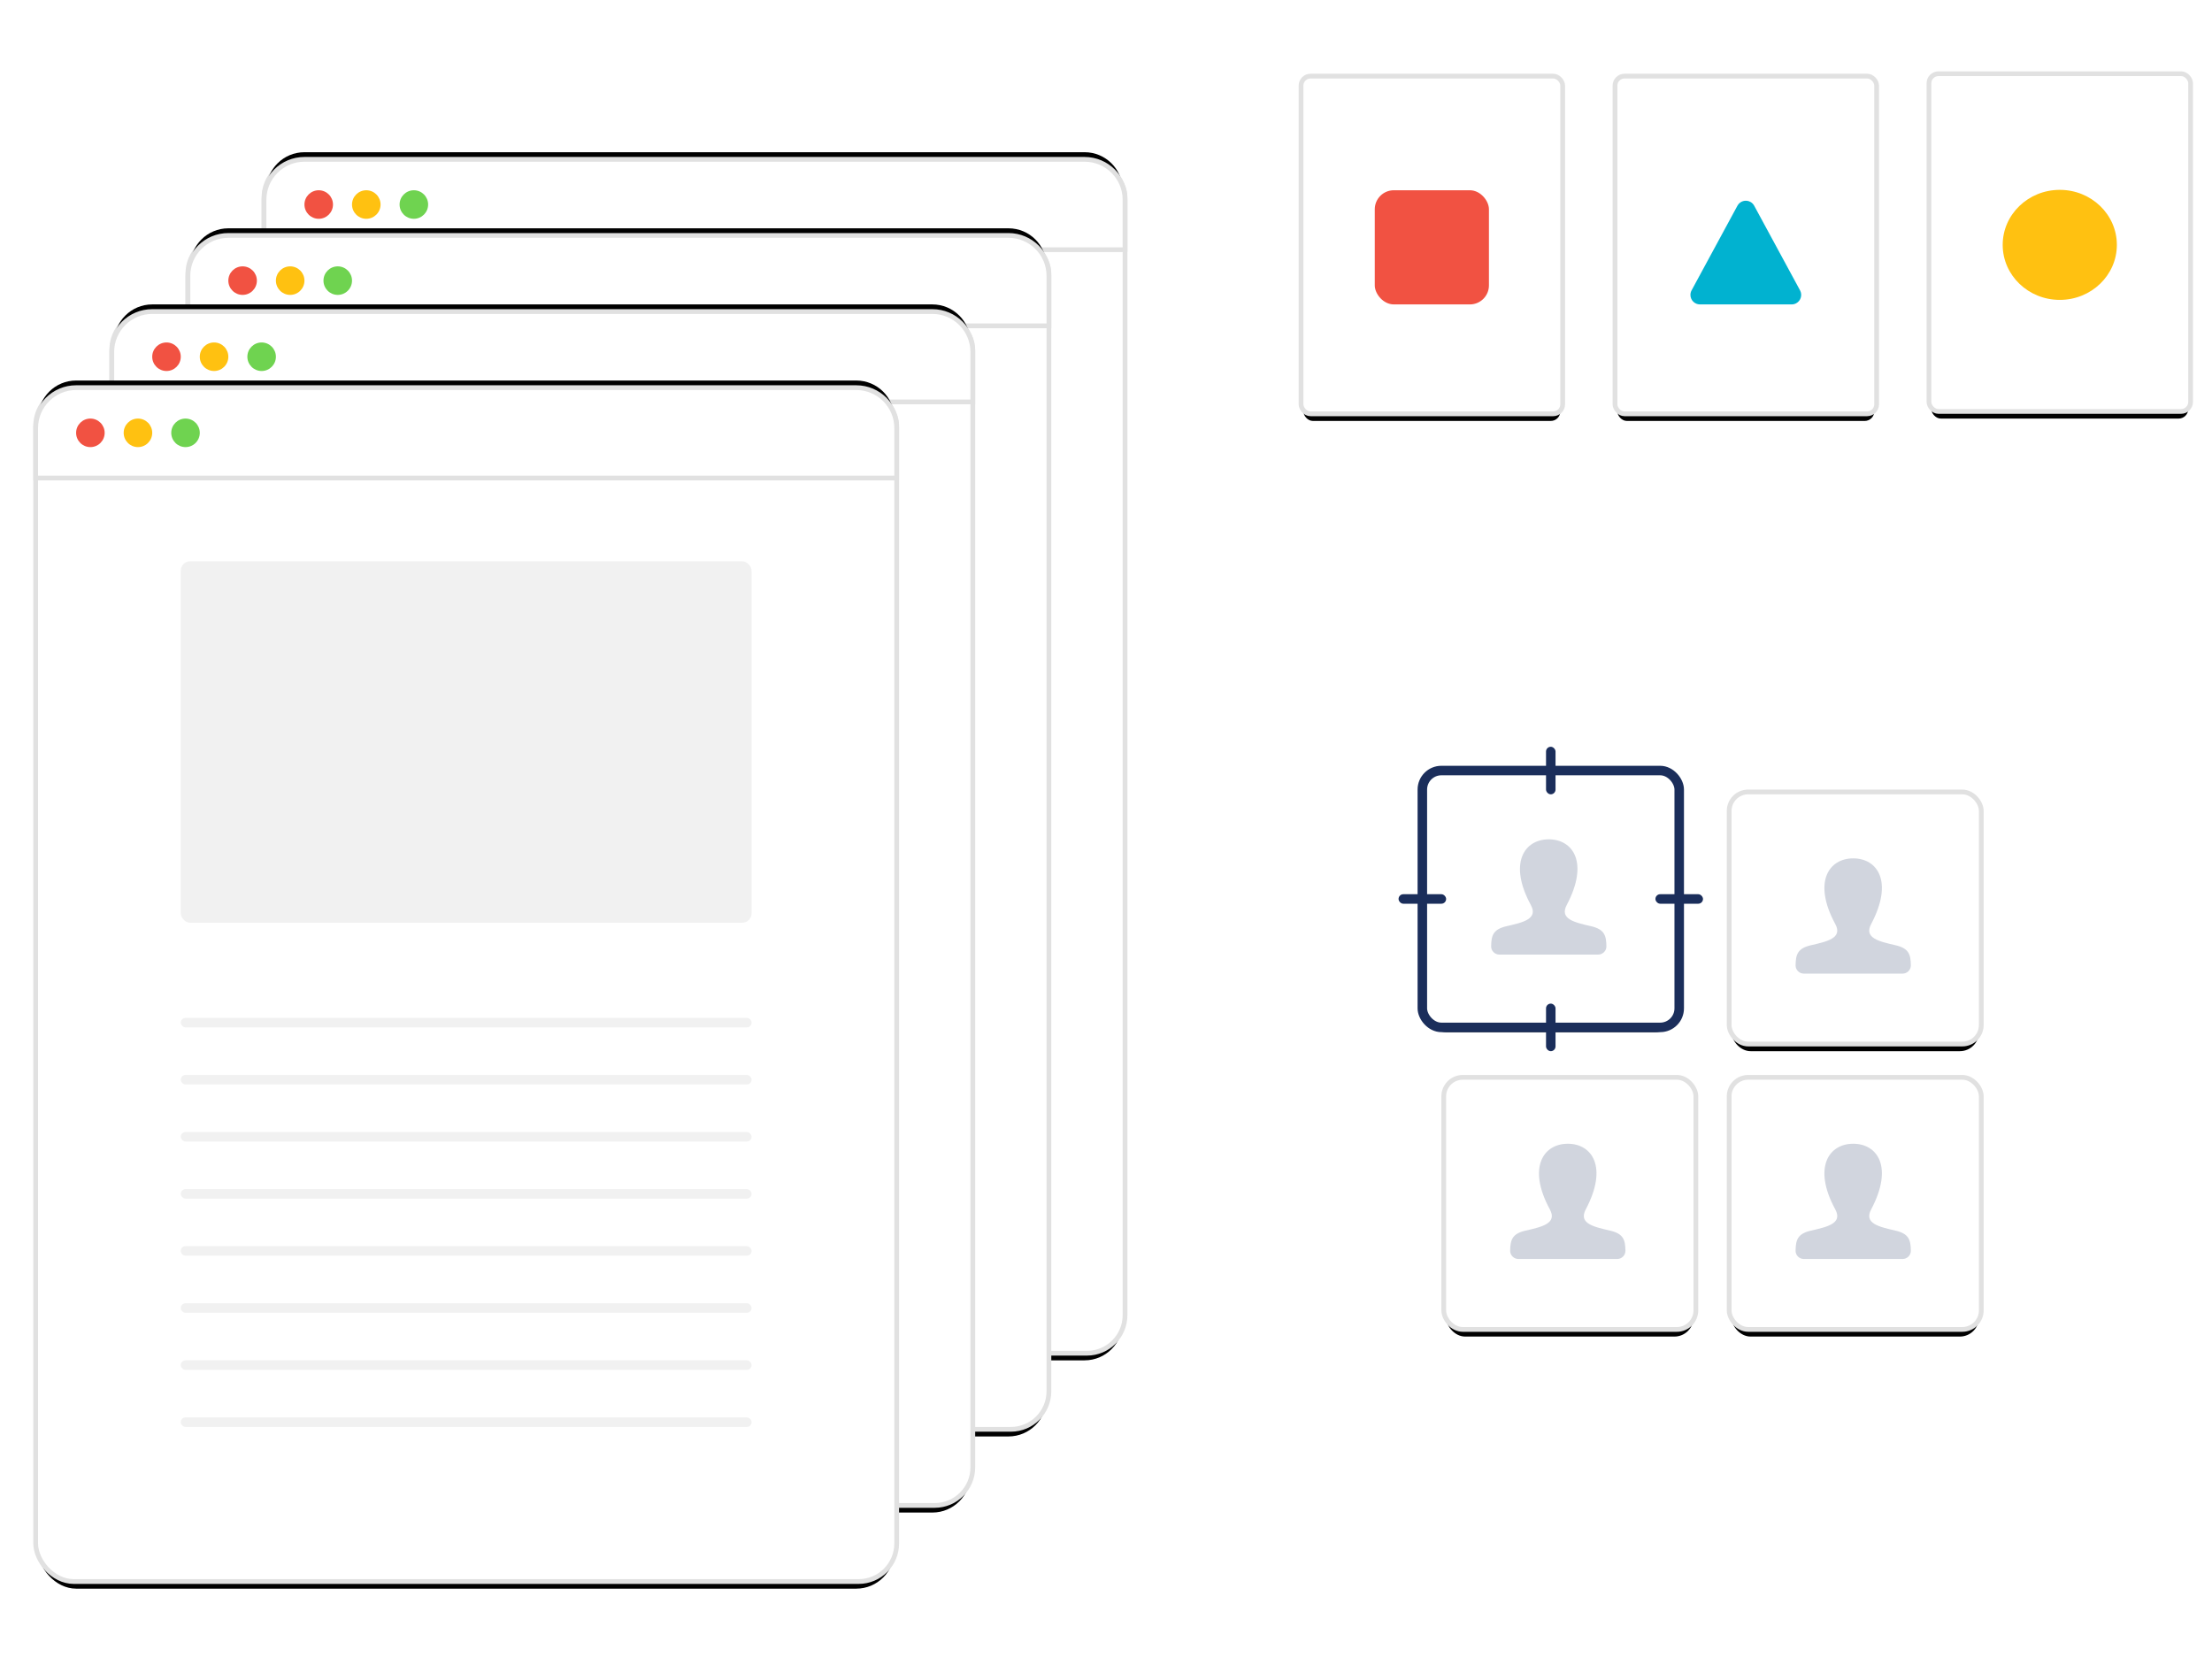 <svg xmlns="http://www.w3.org/2000/svg" xmlns:xlink="http://www.w3.org/1999/xlink" width="465" height="350" viewBox="0 0 465 350">
  <defs>
    <rect id="recurring-newsletters-b" width="180" height="250" x="0" y="0" rx="8"/>
    <filter id="recurring-newsletters-a" width="112.2%" height="108.8%" x="-6.1%" y="-3.6%" filterUnits="objectBoundingBox">
      <feMorphology in="SourceAlpha" operator="dilate" radius="1" result="shadowSpreadOuter1"/>
      <feOffset dy="2" in="shadowSpreadOuter1" result="shadowOffsetOuter1"/>
      <feGaussianBlur in="shadowOffsetOuter1" result="shadowBlurOuter1" stdDeviation="3"/>
      <feComposite in="shadowBlurOuter1" in2="SourceAlpha" operator="out" result="shadowBlurOuter1"/>
      <feColorMatrix in="shadowBlurOuter1" values="0 0 0 0 0.208   0 0 0 0 0.259   0 0 0 0 0.329  0 0 0 0.101 0"/>
    </filter>
    <path id="recurring-newsletters-d" d="M0,0 L180,0 L180,10 C180,14.418 176.418,18 172,18 L8,18 C3.582,18 5.41083001e-16,14.418 0,10 L0,0 L0,0 Z"/>
    <filter id="recurring-newsletters-c" width="112.2%" height="222.2%" x="-6.1%" y="-50%" filterUnits="objectBoundingBox">
      <feMorphology in="SourceAlpha" operator="dilate" radius="1" result="shadowSpreadOuter1"/>
      <feOffset dy="2" in="shadowSpreadOuter1" result="shadowOffsetOuter1"/>
      <feGaussianBlur in="shadowOffsetOuter1" result="shadowBlurOuter1" stdDeviation="3"/>
      <feComposite in="shadowBlurOuter1" in2="SourceAlpha" operator="out" result="shadowBlurOuter1"/>
      <feColorMatrix in="shadowBlurOuter1" values="0 0 0 0 0.208   0 0 0 0 0.259   0 0 0 0 0.329  0 0 0 0.101 0"/>
    </filter>
    <rect id="recurring-newsletters-f" width="180" height="250" x="0" y="0" rx="8"/>
    <filter id="recurring-newsletters-e" width="112.2%" height="108.8%" x="-6.1%" y="-3.6%" filterUnits="objectBoundingBox">
      <feMorphology in="SourceAlpha" operator="dilate" radius="1" result="shadowSpreadOuter1"/>
      <feOffset dy="2" in="shadowSpreadOuter1" result="shadowOffsetOuter1"/>
      <feGaussianBlur in="shadowOffsetOuter1" result="shadowBlurOuter1" stdDeviation="3"/>
      <feComposite in="shadowBlurOuter1" in2="SourceAlpha" operator="out" result="shadowBlurOuter1"/>
      <feColorMatrix in="shadowBlurOuter1" values="0 0 0 0 0.208   0 0 0 0 0.259   0 0 0 0 0.329  0 0 0 0.101 0"/>
    </filter>
    <path id="recurring-newsletters-h" d="M0,0 L180,0 L180,10 C180,14.418 176.418,18 172,18 L8,18 C3.582,18 5.41083001e-16,14.418 0,10 L0,0 L0,0 Z"/>
    <filter id="recurring-newsletters-g" width="112.2%" height="222.2%" x="-6.1%" y="-50%" filterUnits="objectBoundingBox">
      <feMorphology in="SourceAlpha" operator="dilate" radius="1" result="shadowSpreadOuter1"/>
      <feOffset dy="2" in="shadowSpreadOuter1" result="shadowOffsetOuter1"/>
      <feGaussianBlur in="shadowOffsetOuter1" result="shadowBlurOuter1" stdDeviation="3"/>
      <feComposite in="shadowBlurOuter1" in2="SourceAlpha" operator="out" result="shadowBlurOuter1"/>
      <feColorMatrix in="shadowBlurOuter1" values="0 0 0 0 0.208   0 0 0 0 0.259   0 0 0 0 0.329  0 0 0 0.101 0"/>
    </filter>
    <rect id="recurring-newsletters-j" width="180" height="250" x="0" y="0" rx="8"/>
    <filter id="recurring-newsletters-i" width="112.2%" height="108.8%" x="-6.1%" y="-3.6%" filterUnits="objectBoundingBox">
      <feMorphology in="SourceAlpha" operator="dilate" radius="1" result="shadowSpreadOuter1"/>
      <feOffset dy="2" in="shadowSpreadOuter1" result="shadowOffsetOuter1"/>
      <feGaussianBlur in="shadowOffsetOuter1" result="shadowBlurOuter1" stdDeviation="3"/>
      <feComposite in="shadowBlurOuter1" in2="SourceAlpha" operator="out" result="shadowBlurOuter1"/>
      <feColorMatrix in="shadowBlurOuter1" values="0 0 0 0 0.208   0 0 0 0 0.259   0 0 0 0 0.329  0 0 0 0.101 0"/>
    </filter>
    <path id="recurring-newsletters-l" d="M0,0 L180,0 L180,10 C180,14.418 176.418,18 172,18 L8,18 C3.582,18 5.41083001e-16,14.418 0,10 L0,0 L0,0 Z"/>
    <filter id="recurring-newsletters-k" width="112.2%" height="222.2%" x="-6.1%" y="-50%" filterUnits="objectBoundingBox">
      <feMorphology in="SourceAlpha" operator="dilate" radius="1" result="shadowSpreadOuter1"/>
      <feOffset dy="2" in="shadowSpreadOuter1" result="shadowOffsetOuter1"/>
      <feGaussianBlur in="shadowOffsetOuter1" result="shadowBlurOuter1" stdDeviation="3"/>
      <feComposite in="shadowBlurOuter1" in2="SourceAlpha" operator="out" result="shadowBlurOuter1"/>
      <feColorMatrix in="shadowBlurOuter1" values="0 0 0 0 0.208   0 0 0 0 0.259   0 0 0 0 0.329  0 0 0 0.101 0"/>
    </filter>
    <rect id="recurring-newsletters-n" width="180" height="250" x="0" y="0" rx="8"/>
    <filter id="recurring-newsletters-m" width="112.2%" height="108.8%" x="-6.1%" y="-3.6%" filterUnits="objectBoundingBox">
      <feMorphology in="SourceAlpha" operator="dilate" radius="1" result="shadowSpreadOuter1"/>
      <feOffset dy="2" in="shadowSpreadOuter1" result="shadowOffsetOuter1"/>
      <feGaussianBlur in="shadowOffsetOuter1" result="shadowBlurOuter1" stdDeviation="3"/>
      <feComposite in="shadowBlurOuter1" in2="SourceAlpha" operator="out" result="shadowBlurOuter1"/>
      <feColorMatrix in="shadowBlurOuter1" values="0 0 0 0 0.208   0 0 0 0 0.259   0 0 0 0 0.329  0 0 0 0.101 0"/>
    </filter>
    <path id="recurring-newsletters-p" d="M0,0 L180,0 L180,10 C180,14.418 176.418,18 172,18 L8,18 C3.582,18 5.41083001e-16,14.418 0,10 L0,0 L0,0 Z"/>
    <filter id="recurring-newsletters-o" width="112.2%" height="222.2%" x="-6.1%" y="-50%" filterUnits="objectBoundingBox">
      <feMorphology in="SourceAlpha" operator="dilate" radius="1" result="shadowSpreadOuter1"/>
      <feOffset dy="2" in="shadowSpreadOuter1" result="shadowOffsetOuter1"/>
      <feGaussianBlur in="shadowOffsetOuter1" result="shadowBlurOuter1" stdDeviation="3"/>
      <feComposite in="shadowBlurOuter1" in2="SourceAlpha" operator="out" result="shadowBlurOuter1"/>
      <feColorMatrix in="shadowBlurOuter1" values="0 0 0 0 0.208   0 0 0 0 0.259   0 0 0 0 0.329  0 0 0 0.101 0"/>
    </filter>
    <rect id="recurring-newsletters-r" width="52" height="52" x="6" y="6" rx="4"/>
    <filter id="recurring-newsletters-q" width="146.2%" height="146.2%" x="-23.1%" y="-19.2%" filterUnits="objectBoundingBox">
      <feMorphology in="SourceAlpha" operator="dilate" radius="2" result="shadowSpreadOuter1"/>
      <feOffset dy="2" in="shadowSpreadOuter1" result="shadowOffsetOuter1"/>
      <feGaussianBlur in="shadowOffsetOuter1" result="shadowBlurOuter1" stdDeviation="3"/>
      <feComposite in="shadowBlurOuter1" in2="SourceAlpha" operator="out" result="shadowBlurOuter1"/>
      <feColorMatrix in="shadowBlurOuter1" values="0 0 0 0 0.208   0 0 0 0 0.259   0 0 0 0 0.329  0 0 0 0.101 0"/>
    </filter>
    <rect id="recurring-newsletters-t" width="52" height="52" x="0" y="0" rx="4"/>
    <filter id="recurring-newsletters-s" width="142.3%" height="142.3%" x="-21.2%" y="-17.3%" filterUnits="objectBoundingBox">
      <feMorphology in="SourceAlpha" operator="dilate" radius="1" result="shadowSpreadOuter1"/>
      <feOffset dy="2" in="shadowSpreadOuter1" result="shadowOffsetOuter1"/>
      <feGaussianBlur in="shadowOffsetOuter1" result="shadowBlurOuter1" stdDeviation="3"/>
      <feComposite in="shadowBlurOuter1" in2="SourceAlpha" operator="out" result="shadowBlurOuter1"/>
      <feColorMatrix in="shadowBlurOuter1" values="0 0 0 0 0.208   0 0 0 0 0.259   0 0 0 0 0.329  0 0 0 0.101 0"/>
    </filter>
    <rect id="recurring-newsletters-v" width="52" height="52" x="0" y="0" rx="4"/>
    <filter id="recurring-newsletters-u" width="142.3%" height="142.3%" x="-21.2%" y="-17.3%" filterUnits="objectBoundingBox">
      <feMorphology in="SourceAlpha" operator="dilate" radius="1" result="shadowSpreadOuter1"/>
      <feOffset dy="2" in="shadowSpreadOuter1" result="shadowOffsetOuter1"/>
      <feGaussianBlur in="shadowOffsetOuter1" result="shadowBlurOuter1" stdDeviation="3"/>
      <feComposite in="shadowBlurOuter1" in2="SourceAlpha" operator="out" result="shadowBlurOuter1"/>
      <feColorMatrix in="shadowBlurOuter1" values="0 0 0 0 0.208   0 0 0 0 0.259   0 0 0 0 0.329  0 0 0 0.101 0"/>
    </filter>
    <rect id="recurring-newsletters-x" width="52" height="52" x="0" y="0" rx="4"/>
    <filter id="recurring-newsletters-w" width="142.3%" height="142.3%" x="-21.2%" y="-17.3%" filterUnits="objectBoundingBox">
      <feMorphology in="SourceAlpha" operator="dilate" radius="1" result="shadowSpreadOuter1"/>
      <feOffset dy="2" in="shadowSpreadOuter1" result="shadowOffsetOuter1"/>
      <feGaussianBlur in="shadowOffsetOuter1" result="shadowBlurOuter1" stdDeviation="3"/>
      <feComposite in="shadowBlurOuter1" in2="SourceAlpha" operator="out" result="shadowBlurOuter1"/>
      <feColorMatrix in="shadowBlurOuter1" values="0 0 0 0 0.208   0 0 0 0 0.259   0 0 0 0 0.329  0 0 0 0.101 0"/>
    </filter>
    <rect id="recurring-newsletters-z" width="54" height="70" x="0" y=".5" rx="2"/>
    <filter id="recurring-newsletters-y" width="140.7%" height="131.4%" x="-20.4%" y="-12.9%" filterUnits="objectBoundingBox">
      <feMorphology in="SourceAlpha" operator="dilate" radius="1" result="shadowSpreadOuter1"/>
      <feOffset dy="2" in="shadowSpreadOuter1" result="shadowOffsetOuter1"/>
      <feGaussianBlur in="shadowOffsetOuter1" result="shadowBlurOuter1" stdDeviation="3"/>
      <feComposite in="shadowBlurOuter1" in2="SourceAlpha" operator="out" result="shadowBlurOuter1"/>
      <feColorMatrix in="shadowBlurOuter1" values="0 0 0 0 0.208   0 0 0 0 0.259   0 0 0 0 0.329  0 0 0 0.101 0"/>
    </filter>
    <rect id="recurring-newsletters-B" width="54" height="70" x="0" y=".5" rx="2"/>
    <filter id="recurring-newsletters-A" width="140.7%" height="131.4%" x="-20.4%" y="-12.9%" filterUnits="objectBoundingBox">
      <feMorphology in="SourceAlpha" operator="dilate" radius="1" result="shadowSpreadOuter1"/>
      <feOffset dy="2" in="shadowSpreadOuter1" result="shadowOffsetOuter1"/>
      <feGaussianBlur in="shadowOffsetOuter1" result="shadowBlurOuter1" stdDeviation="3"/>
      <feComposite in="shadowBlurOuter1" in2="SourceAlpha" operator="out" result="shadowBlurOuter1"/>
      <feColorMatrix in="shadowBlurOuter1" values="0 0 0 0 0.208   0 0 0 0 0.259   0 0 0 0 0.329  0 0 0 0.101 0"/>
    </filter>
    <rect id="recurring-newsletters-D" width="54" height="70" x="0" y="0" rx="2"/>
    <filter id="recurring-newsletters-C" width="140.7%" height="131.4%" x="-20.4%" y="-12.9%" filterUnits="objectBoundingBox">
      <feMorphology in="SourceAlpha" operator="dilate" radius="1" result="shadowSpreadOuter1"/>
      <feOffset dy="2" in="shadowSpreadOuter1" result="shadowOffsetOuter1"/>
      <feGaussianBlur in="shadowOffsetOuter1" result="shadowBlurOuter1" stdDeviation="3"/>
      <feComposite in="shadowBlurOuter1" in2="SourceAlpha" operator="out" result="shadowBlurOuter1"/>
      <feColorMatrix in="shadowBlurOuter1" values="0 0 0 0 0.208   0 0 0 0 0.259   0 0 0 0 0.329  0 0 0 0.101 0"/>
    </filter>
  </defs>
  <g fill="none" fill-rule="evenodd" transform="translate(8 16)">
    <g transform="translate(48 18)">
      <use fill="#000" filter="url(#recurring-newsletters-a)" xlink:href="#recurring-newsletters-b"/>
      <rect width="181" height="251" x="-.5" y="-.5" fill="#FFF" stroke="#E1E1E1" rx="8"/>
      <g transform="matrix(1 0 0 -1 0 18)">
        <use fill="#000" filter="url(#recurring-newsletters-c)" xlink:href="#recurring-newsletters-d"/>
        <path fill="#FFF" stroke="#E1E1E1" d="M-0.5,-0.5 L180.5,-0.5 L180.5,10 C180.5,14.694 176.694,18.5 172,18.5 L8,18.5 C3.306,18.5 -0.5,14.694 -0.5,10 L-0.5,-0.5 Z"/>
      </g>
      <circle cx="11" cy="9" r="3" fill="#F15242"/>
      <circle cx="31" cy="9" r="3" fill="#6FD350"/>
      <circle cx="21" cy="9" r="3" fill="#FFC111"/>
    </g>
    <g transform="translate(32 34)">
      <use fill="#000" filter="url(#recurring-newsletters-e)" xlink:href="#recurring-newsletters-f"/>
      <rect width="181" height="251" x="-.5" y="-.5" fill="#FFF" stroke="#E1E1E1" rx="8"/>
      <g transform="matrix(1 0 0 -1 0 18)">
        <use fill="#000" filter="url(#recurring-newsletters-g)" xlink:href="#recurring-newsletters-h"/>
        <path fill="#FFF" stroke="#E1E1E1" d="M-0.5,-0.5 L180.5,-0.5 L180.5,10 C180.5,14.694 176.694,18.5 172,18.5 L8,18.5 C3.306,18.5 -0.5,14.694 -0.5,10 L-0.5,-0.5 Z"/>
      </g>
      <circle cx="11" cy="9" r="3" fill="#F15242"/>
      <circle cx="31" cy="9" r="3" fill="#6FD350"/>
      <circle cx="21" cy="9" r="3" fill="#FFC111"/>
    </g>
    <g transform="translate(16 50)">
      <use fill="#000" filter="url(#recurring-newsletters-i)" xlink:href="#recurring-newsletters-j"/>
      <rect width="181" height="251" x="-.5" y="-.5" fill="#FFF" stroke="#E1E1E1" rx="8"/>
      <g transform="matrix(1 0 0 -1 0 18)">
        <use fill="#000" filter="url(#recurring-newsletters-k)" xlink:href="#recurring-newsletters-l"/>
        <path fill="#FFF" stroke="#E1E1E1" d="M-0.5,-0.5 L180.5,-0.5 L180.5,10 C180.5,14.694 176.694,18.5 172,18.5 L8,18.5 C3.306,18.5 -0.5,14.694 -0.5,10 L-0.5,-0.5 Z"/>
      </g>
      <circle cx="11" cy="9" r="3" fill="#F15242"/>
      <circle cx="31" cy="9" r="3" fill="#6FD350"/>
      <circle cx="21" cy="9" r="3" fill="#FFC111"/>
    </g>
    <g transform="translate(0 66)">
      <use fill="#000" filter="url(#recurring-newsletters-m)" xlink:href="#recurring-newsletters-n"/>
      <rect width="181" height="251" x="-.5" y="-.5" fill="#FFF" stroke="#E1E1E1" rx="8"/>
      <rect width="120" height="76" x="30" y="36" fill="#F1F1F1" rx="2"/>
      <rect width="120" height="2" x="30" y="144" fill="#F1F1F1" rx="1"/>
      <rect width="120" height="2" x="30" y="156" fill="#F1F1F1" rx="1"/>
      <rect width="120" height="2" x="30" y="132" fill="#F1F1F1" rx="1"/>
      <rect width="120" height="2" x="30" y="168" fill="#F1F1F1" rx="1"/>
      <rect width="120" height="2" x="30" y="180" fill="#F1F1F1" rx="1"/>
      <rect width="120" height="2" x="30" y="192" fill="#F1F1F1" rx="1"/>
      <rect width="120" height="2" x="30" y="204" fill="#F1F1F1" rx="1"/>
      <rect width="120" height="2" x="30" y="216" fill="#F1F1F1" rx="1"/>
      <g transform="matrix(1 0 0 -1 0 18)">
        <use fill="#000" filter="url(#recurring-newsletters-o)" xlink:href="#recurring-newsletters-p"/>
        <path fill="#FFF" stroke="#E1E1E1" d="M-0.5,-0.5 L180.5,-0.5 L180.5,10 C180.5,14.694 176.694,18.5 172,18.5 L8,18.5 C3.306,18.5 -0.5,14.694 -0.5,10 L-0.5,-0.5 Z"/>
      </g>
      <circle cx="11" cy="9" r="3" fill="#F15242"/>
      <circle cx="31" cy="9" r="3" fill="#6FD350"/>
      <circle cx="21" cy="9" r="3" fill="#FFC111"/>
    </g>
    <g transform="translate(286 141)">
      <use fill="#000" filter="url(#recurring-newsletters-q)" xlink:href="#recurring-newsletters-r"/>
      <rect width="54" height="54" x="5" y="5" fill="#FFF" stroke="#1B2E5B" stroke-width="2" rx="4"/>
      <rect width="2" height="10" x="31" fill="#1B2E5B" rx="1"/>
      <rect width="2" height="10" x="31" y="54" fill="#1B2E5B" rx="1"/>
      <rect width="10" height="2" y="31" fill="#1B2E5B" rx="1"/>
      <rect width="10" height="2" x="54" y="31" fill="#1B2E5B" rx="1"/>
      <path fill="#1B2E5B" fill-opacity=".2" d="M24.49,21.734 C21.016,20.931 17.782,20.228 19.349,17.272 C24.115,8.274 20.612,3.462 15.579,3.462 C10.446,3.462 7.03,8.459 11.809,17.273 C13.422,20.246 10.067,20.949 6.668,21.735 C3.859,22.383 3.497,23.708 3.462,25.95 C3.447,26.913 4.243,27.695 5.205,27.695 L25.95,27.695 C26.913,27.695 27.71,26.912 27.694,25.95 C27.66,23.707 27.298,22.382 24.49,21.734 L24.49,21.734 Z" transform="translate(16 16)"/>
      <g transform="translate(10 70)">
        <use fill="#000" filter="url(#recurring-newsletters-s)" xlink:href="#recurring-newsletters-t"/>
        <rect width="53" height="53" x="-.5" y="-.5" fill="#FFF" stroke="#E1E1E1" rx="4"/>
        <path fill="#1B2E5B" fill-opacity=".2" d="M24.49,21.734 C21.016,20.931 17.782,20.228 19.349,17.272 C24.115,8.274 20.612,3.462 15.579,3.462 C10.446,3.462 7.03,8.459 11.809,17.273 C13.422,20.246 10.067,20.949 6.668,21.735 C3.859,22.383 3.497,23.708 3.462,25.95 C3.447,26.913 4.243,27.695 5.205,27.695 L25.95,27.695 C26.913,27.695 27.71,26.912 27.694,25.95 C27.66,23.707 27.298,22.382 24.49,21.734 L24.49,21.734 Z" transform="translate(10 10)"/>
      </g>
      <g transform="translate(70 70)">
        <use fill="#000" filter="url(#recurring-newsletters-u)" xlink:href="#recurring-newsletters-v"/>
        <rect width="53" height="53" x="-.5" y="-.5" fill="#FFF" stroke="#E1E1E1" rx="4"/>
        <path fill="#1B2E5B" fill-opacity=".2" d="M24.49,21.734 C21.016,20.931 17.782,20.228 19.349,17.272 C24.115,8.274 20.612,3.462 15.579,3.462 C10.446,3.462 7.03,8.459 11.809,17.273 C13.422,20.246 10.067,20.949 6.668,21.735 C3.859,22.383 3.497,23.708 3.462,25.95 C3.447,26.913 4.243,27.695 5.205,27.695 L25.95,27.695 C26.913,27.695 27.71,26.912 27.694,25.95 C27.66,23.707 27.298,22.382 24.49,21.734 L24.49,21.734 Z" transform="translate(10 10)"/>
      </g>
      <g transform="translate(70 10)">
        <use fill="#000" filter="url(#recurring-newsletters-w)" xlink:href="#recurring-newsletters-x"/>
        <rect width="53" height="53" x="-.5" y="-.5" fill="#FFF" stroke="#E1E1E1" rx="4"/>
        <path fill="#1B2E5B" fill-opacity=".2" d="M24.49,21.734 C21.016,20.931 17.782,20.228 19.349,17.272 C24.115,8.274 20.612,3.462 15.579,3.462 C10.446,3.462 7.03,8.459 11.809,17.273 C13.422,20.246 10.067,20.949 6.668,21.735 C3.859,22.383 3.497,23.708 3.462,25.95 C3.447,26.913 4.243,27.695 5.205,27.695 L25.95,27.695 C26.913,27.695 27.71,26.912 27.694,25.95 C27.66,23.707 27.298,22.382 24.49,21.734 L24.49,21.734 Z" transform="translate(10 10)"/>
      </g>
    </g>
    <g transform="translate(266)">
      <use fill="#000" filter="url(#recurring-newsletters-y)" xlink:href="#recurring-newsletters-z"/>
      <rect width="55" height="71" x="-.5" fill="#FFF" stroke="#E1E1E1" rx="2"/>
      <rect width="24" height="24" x="15" y="24" fill="#F15242" rx="4"/>
    </g>
    <g transform="translate(332)">
      <use fill="#000" filter="url(#recurring-newsletters-A)" xlink:href="#recurring-newsletters-B"/>
      <rect width="55" height="71" x="-.5" fill="#FFF" stroke="#E1E1E1" rx="2"/>
      <path fill="#01B2D0" d="M28.759,27.247 L38.401,45.047 C38.927,46.019 38.566,47.232 37.595,47.759 C37.302,47.917 36.975,48 36.642,48 L17.358,48 C16.253,48 15.358,47.105 15.358,46 C15.358,45.667 15.441,45.34 15.599,45.047 L25.241,27.247 C25.768,26.275 26.981,25.915 27.953,26.441 C28.294,26.625 28.574,26.905 28.759,27.247 Z"/>
    </g>
    <g transform="translate(398)">
      <use fill="#000" filter="url(#recurring-newsletters-C)" xlink:href="#recurring-newsletters-D"/>
      <rect width="55" height="71" x="-.5" y="-.5" fill="#FFF" stroke="#E1E1E1" rx="2"/>
      <ellipse cx="27" cy="35.482" fill="#FFC111" rx="12" ry="11.566"/>
    </g>
  </g>
</svg>
